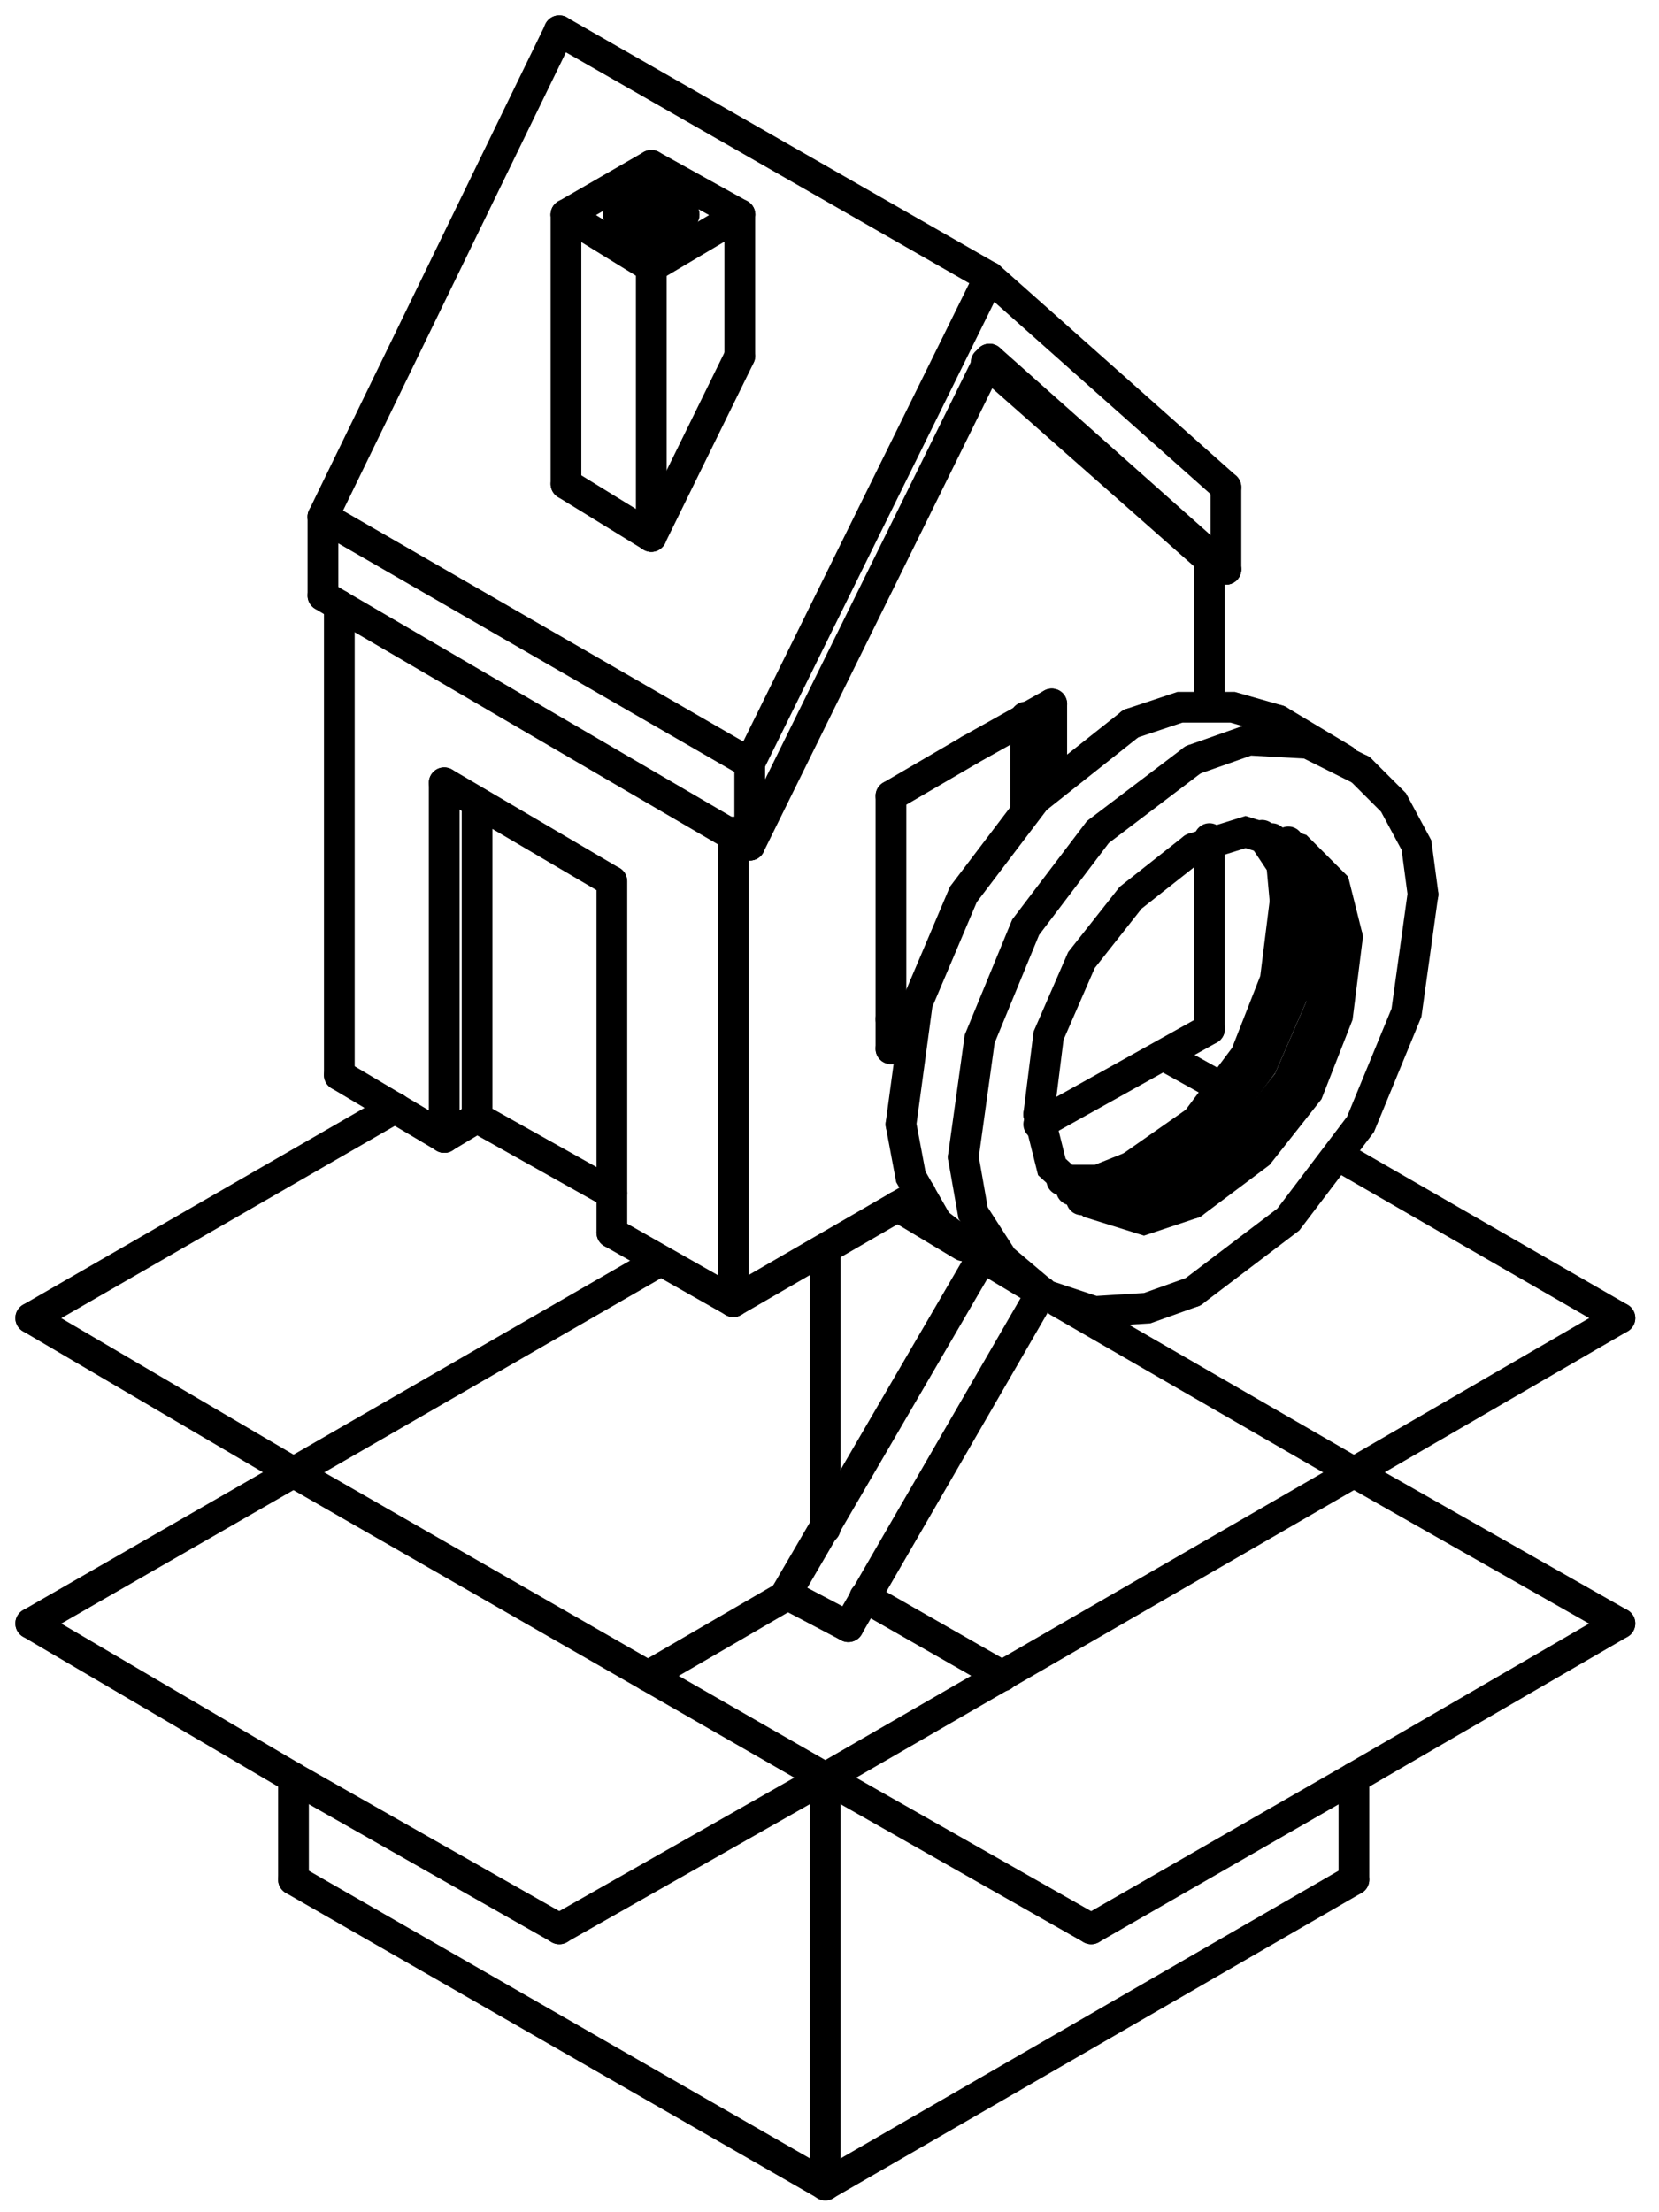 <svg width="54" height="72" viewBox="0 0 54 72" fill="none" xmlns="http://www.w3.org/2000/svg">
<path d="M37.875 34.347L39.799 35.416" stroke="black" stroke-miterlimit="10" stroke-linecap="round"/>
<path d="M43.643 37.661L52.728 42.898" stroke="black" stroke-miterlimit="10" stroke-linecap="round"/>
<path d="M52.728 42.898L44.07 47.921" stroke="black" stroke-miterlimit="10" stroke-linecap="round"/>
<path d="M44.07 47.922L52.728 52.838" stroke="black" stroke-miterlimit="10" stroke-linecap="round"/>
<path d="M52.728 52.838L44.07 57.861" stroke="black" stroke-miterlimit="10" stroke-linecap="round"/>
<path d="M44.07 57.862V61.175" stroke="black" stroke-miterlimit="10" stroke-linecap="round"/>
<path d="M44.069 61.175L26.861 71.115" stroke="black" stroke-miterlimit="10" stroke-linecap="round"/>
<path d="M26.868 71.115L9.553 61.175" stroke="black" stroke-miterlimit="10" stroke-linecap="round"/>
<path d="M9.553 61.175V57.862" stroke="black" stroke-miterlimit="10" stroke-linecap="round"/>
<path d="M1 52.838L9.551 57.861" stroke="black" stroke-miterlimit="10" stroke-linecap="round"/>
<path d="M1 52.838L9.551 47.922" stroke="black" stroke-miterlimit="10" stroke-linecap="round"/>
<path d="M9.551 47.921L1 42.898" stroke="black" stroke-miterlimit="10" stroke-linecap="round"/>
<path d="M1 42.898L12.864 36.058" stroke="black" stroke-miterlimit="10" stroke-linecap="round"/>
<path d="M9.553 57.862L18.21 62.778" stroke="black" stroke-miterlimit="10" stroke-linecap="round"/>
<path d="M18.199 62.778L26.857 57.862" stroke="black" stroke-miterlimit="10" stroke-linecap="round"/>
<path d="M44.067 47.922L34.447 42.364" stroke="black" stroke-miterlimit="10" stroke-linecap="round"/>
<path d="M31.352 40.547L29.215 39.264" stroke="black" stroke-miterlimit="10" stroke-linecap="round"/>
<path d="M21.417 41.081L9.553 47.922" stroke="black" stroke-miterlimit="10" stroke-linecap="round"/>
<path d="M9.553 47.922L26.868 57.862" stroke="black" stroke-miterlimit="10" stroke-linecap="round"/>
<path d="M35.518 62.778L44.068 57.862" stroke="black" stroke-miterlimit="10" stroke-linecap="round"/>
<path d="M26.861 57.862V71.115" stroke="black" stroke-miterlimit="10" stroke-linecap="round"/>
<path d="M21.092 54.548L25.688 51.876" stroke="black" stroke-miterlimit="10" stroke-linecap="round"/>
<path d="M26.861 49.739V40.654" stroke="black" stroke-miterlimit="10" stroke-linecap="round"/>
<path d="M28.145 51.983L32.634 54.548" stroke="black" stroke-miterlimit="10" stroke-linecap="round"/>
<path d="M26.861 57.862L35.519 62.778" stroke="black" stroke-miterlimit="10" stroke-linecap="round"/>
<path d="M26.861 57.862L44.069 47.922" stroke="black" stroke-miterlimit="10" stroke-linecap="round"/>
<path d="M23.869 27.08V42.364" stroke="black" stroke-miterlimit="10" stroke-linecap="round"/>
<path d="M23.869 42.364L29.962 38.836" stroke="black" stroke-miterlimit="10" stroke-linecap="round"/>
<path d="M23.871 42.364L19.916 40.119" stroke="black" stroke-miterlimit="10" stroke-linecap="round"/>
<path d="M24.407 24.835L10.512 16.819" stroke="black" stroke-miterlimit="10" stroke-linecap="round"/>
<path d="M39.367 17.994V22.911" stroke="black" stroke-miterlimit="10" stroke-linecap="round"/>
<path d="M32.201 9.016L18.199 1" stroke="black" stroke-miterlimit="10" stroke-linecap="round"/>
<path d="M14.465 37.02L11.045 34.989" stroke="black" stroke-miterlimit="10" stroke-linecap="round"/>
<path d="M29.641 33.706L29 34.134" stroke="black" stroke-miterlimit="10" stroke-linecap="round"/>
<path d="M29 34.134V25.904" stroke="black" stroke-miterlimit="10" stroke-linecap="round"/>
<path d="M29 25.904L31.565 24.407" stroke="black" stroke-miterlimit="10" stroke-linecap="round"/>
<path d="M31.562 24.407L34.235 22.911" stroke="black" stroke-miterlimit="10" stroke-linecap="round"/>
<path d="M34.234 25.583V22.911" stroke="black" stroke-miterlimit="10" stroke-linecap="round"/>
<path d="M29.855 32.637L29 33.172" stroke="black" stroke-miterlimit="10" stroke-linecap="round"/>
<path d="M33.381 26.331V23.339" stroke="black" stroke-miterlimit="10" stroke-linecap="round"/>
<path d="M24.405 27.507L11.045 19.705" stroke="black" stroke-miterlimit="10" stroke-linecap="round"/>
<path d="M32.098 11.795L39.366 18.208" stroke="black" stroke-miterlimit="10" stroke-linecap="round"/>
<path d="M24.404 24.835V27.507" stroke="black" stroke-miterlimit="10" stroke-linecap="round"/>
<path d="M39.904 15.857V18.529" stroke="black" stroke-miterlimit="10" stroke-linecap="round"/>
<path d="M24.404 24.835L32.207 9.016" stroke="black" stroke-miterlimit="10" stroke-linecap="round"/>
<path d="M32.207 9.016L39.903 15.857" stroke="black" stroke-miterlimit="10" stroke-linecap="round"/>
<path d="M24.404 27.507L32.207 11.688" stroke="black" stroke-miterlimit="10" stroke-linecap="round"/>
<path d="M32.207 11.688L39.903 18.529" stroke="black" stroke-miterlimit="10" stroke-linecap="round"/>
<path d="M39.902 18.529L39.367 18.208" stroke="black" stroke-miterlimit="10" stroke-linecap="round"/>
<path d="M21.201 17.46L18.422 15.75" stroke="black" stroke-miterlimit="10" stroke-linecap="round"/>
<path d="M21.199 17.46L24.085 11.582" stroke="black" stroke-miterlimit="10" stroke-linecap="round"/>
<path d="M21.199 8.696V17.46" stroke="black" stroke-miterlimit="10" stroke-linecap="round"/>
<path d="M18.422 6.985V15.75" stroke="black" stroke-miterlimit="10" stroke-linecap="round"/>
<path d="M24.08 6.985V11.581" stroke="black" stroke-miterlimit="10" stroke-linecap="round"/>
<path d="M21.199 8.696L24.085 6.985" stroke="black" stroke-miterlimit="10" stroke-linecap="round"/>
<path d="M21.201 8.696L18.422 6.985" stroke="black" stroke-miterlimit="10" stroke-linecap="round"/>
<path d="M18.422 6.986L21.201 5.382" stroke="black" stroke-miterlimit="10" stroke-linecap="round"/>
<path d="M24.085 6.986L21.199 5.382" stroke="black" stroke-miterlimit="10" stroke-linecap="round"/>
<path d="M14.459 37.019V25.476" stroke="black" stroke-miterlimit="10" stroke-linecap="round"/>
<path d="M14.459 25.476L19.91 28.682" stroke="black" stroke-miterlimit="10" stroke-linecap="round"/>
<path d="M19.916 28.683V38.837" stroke="black" stroke-miterlimit="10" stroke-linecap="round"/>
<path d="M14.459 37.019L15.528 36.378" stroke="black" stroke-miterlimit="10" stroke-linecap="round"/>
<path d="M15.529 36.378V26.117" stroke="black" stroke-miterlimit="10" stroke-linecap="round"/>
<path d="M15.529 36.378L19.912 38.836" stroke="black" stroke-miterlimit="10" stroke-linecap="round"/>
<path d="M21.199 7.627L22.268 6.985" stroke="black" stroke-miterlimit="10" stroke-linecap="round"/>
<path d="M21.198 7.627L20.129 6.985" stroke="black" stroke-miterlimit="10" stroke-linecap="round"/>
<path d="M20.129 6.985L21.198 6.451" stroke="black" stroke-miterlimit="10" stroke-linecap="round"/>
<path d="M22.268 6.985L21.199 6.451" stroke="black" stroke-miterlimit="10" stroke-linecap="round"/>
<path d="M21.199 6.451V7.627" stroke="black" stroke-miterlimit="10" stroke-linecap="round"/>
<path d="M11.045 19.705V34.989" stroke="black" stroke-miterlimit="10" stroke-linecap="round"/>
<path d="M10.512 16.819V19.384" stroke="black" stroke-miterlimit="10" stroke-linecap="round"/>
<path d="M10.512 16.819L18.207 1" stroke="black" stroke-miterlimit="10" stroke-linecap="round"/>
<path d="M19.916 38.836V40.119" stroke="black" stroke-miterlimit="10" stroke-linecap="round"/>
<path d="M11.046 19.704L10.512 19.384" stroke="black" stroke-miterlimit="10" stroke-linecap="round"/>
<path d="M38.834 24.728L40.651 24.087L42.575 24.194L44.285 25.049" stroke="black" stroke-miterlimit="10" stroke-linecap="round"/>
<path d="M31.354 37.661L31.674 39.478L32.636 40.974L34.026 42.15" stroke="black" stroke-miterlimit="10" stroke-linecap="round"/>
<path d="M31.354 37.661L31.888 33.813L33.384 30.179L35.736 27.079L38.835 24.728" stroke="black" stroke-miterlimit="10" stroke-linecap="round"/>
<path d="M38.834 42.043L41.934 39.691L44.285 36.592L45.781 32.958L46.316 29.11" stroke="black" stroke-miterlimit="10" stroke-linecap="round"/>
<path d="M38.834 27.614L40.544 27.08L42.254 27.614L43.43 28.79L43.858 30.5" stroke="black" stroke-miterlimit="10" stroke-linecap="round"/>
<path d="M33.81 36.271L34.238 37.981L35.521 39.157L37.231 39.691L38.834 39.157" stroke="black" stroke-miterlimit="10" stroke-linecap="round"/>
<path d="M33.81 36.271L34.131 33.706L35.2 31.248L36.803 29.217L38.834 27.614" stroke="black" stroke-miterlimit="10" stroke-linecap="round"/>
<path d="M38.834 39.157L40.972 37.554L42.575 35.523L43.537 33.065L43.858 30.5" stroke="black" stroke-miterlimit="10" stroke-linecap="round"/>
<path d="M36.807 23.552L38.41 23.018H40.12L41.616 23.445" stroke="black" stroke-miterlimit="10" stroke-linecap="round"/>
<path d="M29.326 36.592L29.647 38.302L30.502 39.798L31.891 40.867" stroke="black" stroke-miterlimit="10" stroke-linecap="round"/>
<path d="M29.326 36.592L29.861 32.637L31.357 29.11L33.708 26.011L36.808 23.552" stroke="black" stroke-miterlimit="10" stroke-linecap="round"/>
<path d="M41.934 27.4L42.895 28.576L43.323 30.179" stroke="black" stroke-miterlimit="10" stroke-linecap="round"/>
<path d="M35.205 39.05L36.808 39.264L38.305 38.836" stroke="black" stroke-miterlimit="10" stroke-linecap="round"/>
<path d="M38.299 38.836L40.33 37.233L41.933 35.203L43.002 32.744L43.322 30.179" stroke="black" stroke-miterlimit="10" stroke-linecap="round"/>
<path d="M34.028 42.15L31.891 40.867" stroke="black" stroke-miterlimit="10" stroke-linecap="round"/>
<path d="M43.751 24.728L41.613 23.446" stroke="black" stroke-miterlimit="10" stroke-linecap="round"/>
<path d="M33.917 42.043L27.611 52.945" stroke="black" stroke-miterlimit="10" stroke-linecap="round"/>
<path d="M31.997 40.867L25.584 51.876" stroke="black" stroke-miterlimit="10" stroke-linecap="round"/>
<path d="M27.615 52.945L25.584 51.876" stroke="black" stroke-miterlimit="10" stroke-linecap="round"/>
<path d="M41.398 27.293L42.147 28.362L42.467 29.645" stroke="black" stroke-miterlimit="10" stroke-linecap="round"/>
<path d="M34.877 38.73L36.16 38.836L37.442 38.409" stroke="black" stroke-miterlimit="10" stroke-linecap="round"/>
<path d="M37.44 38.409L39.47 36.806L41.074 34.668L42.142 32.21L42.463 29.645" stroke="black" stroke-miterlimit="10" stroke-linecap="round"/>
<path d="M41.08 27.186L41.721 28.148L41.828 29.324" stroke="black" stroke-miterlimit="10" stroke-linecap="round"/>
<path d="M34.559 38.409H35.734L36.803 37.982" stroke="black" stroke-miterlimit="10" stroke-linecap="round"/>
<path d="M36.807 37.981L38.944 36.485L40.547 34.347L41.51 31.889L41.83 29.324" stroke="black" stroke-miterlimit="10" stroke-linecap="round"/>
<path d="M44.289 25.049L45.358 26.117L46.106 27.507L46.32 29.11" stroke="black" stroke-miterlimit="10" stroke-linecap="round"/>
<path d="M34.025 42.15L35.629 42.684L37.339 42.577L38.835 42.043" stroke="black" stroke-miterlimit="10" stroke-linecap="round"/>
<path d="M33.81 36.592L39.368 33.492" stroke="black" stroke-miterlimit="10" stroke-linecap="round"/>
<path d="M39.367 27.293V33.492" stroke="black" stroke-miterlimit="10" stroke-linecap="round"/>
</svg>
